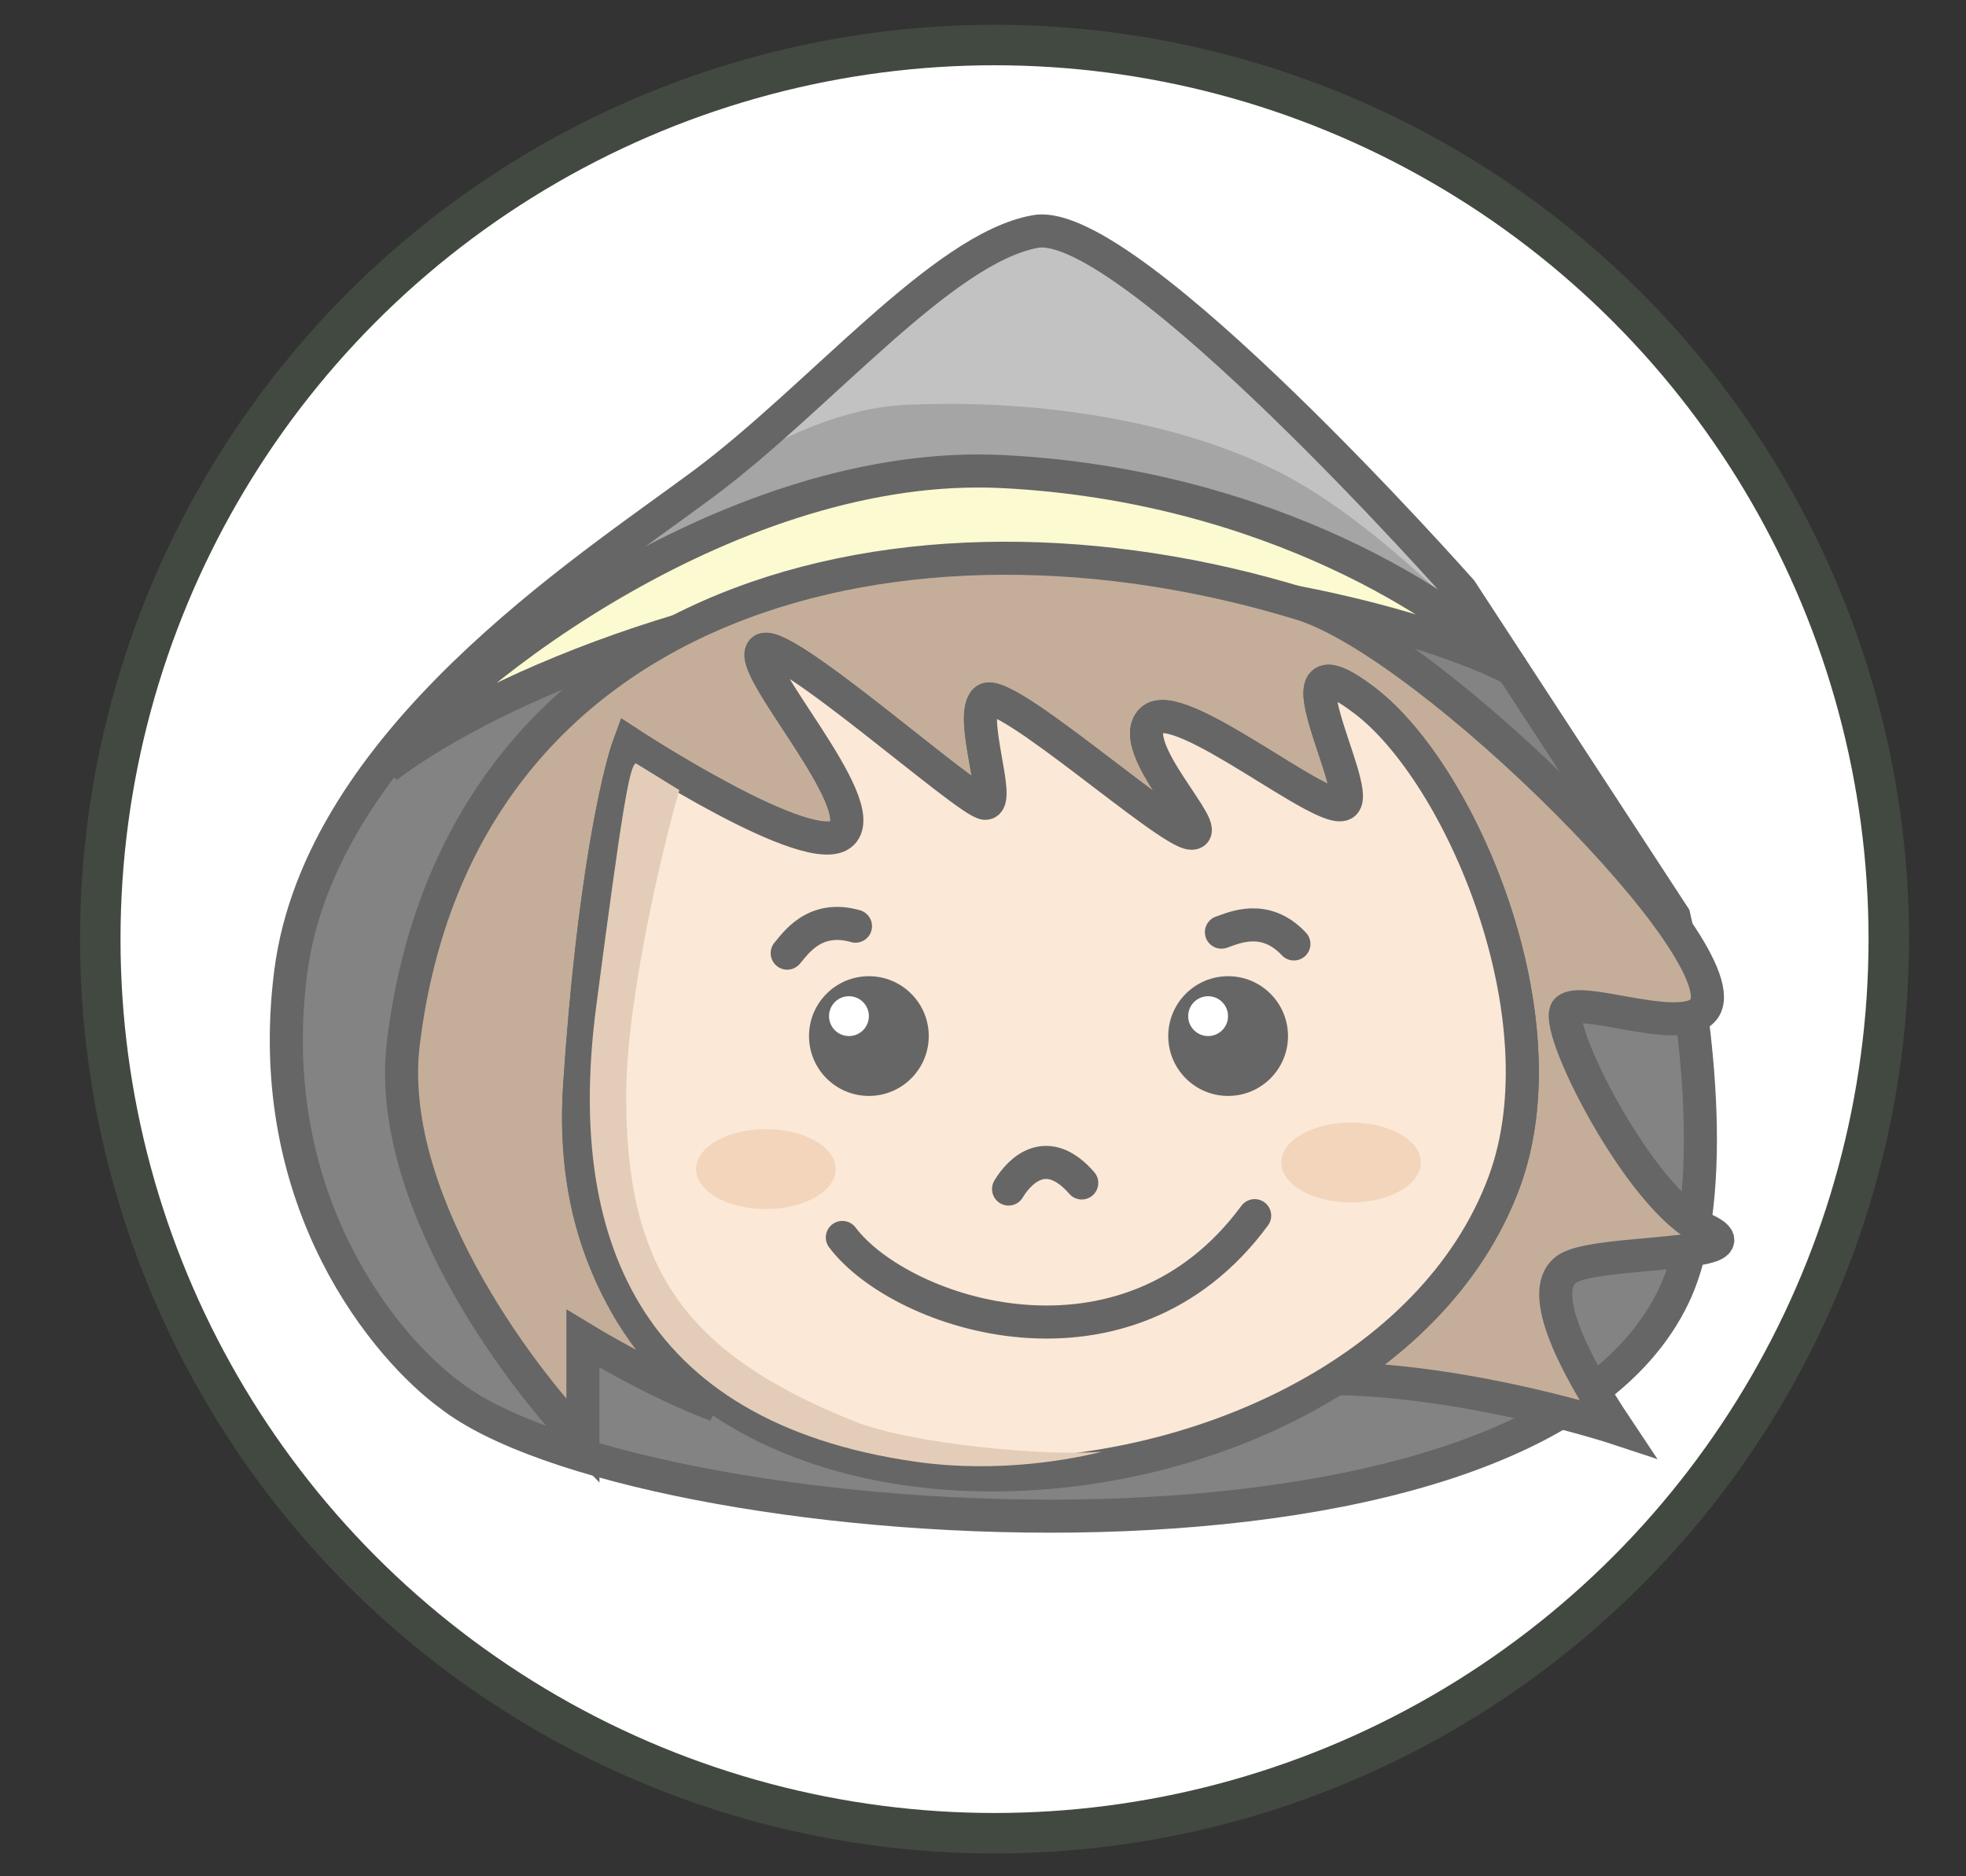 <svg width="22" height="21" viewBox="0 0 22 21" fill="none" xmlns="http://www.w3.org/2000/svg">
<rect x="0" y="0" width="22" height="21" fill="#333333" stroke="none"/>
<g id="Kindo&#39;s Avatars">
<circle id="Ellipse 8" cx="11.129" cy="10.511" r="10.007" fill="white" stroke="#424941" stroke-width="0.453"/>
<g id="Group 14" opacity="0.6">
<path id="Vector 39" d="M3.249 10.964C2.921 13.554 4.353 15.194 5.035 15.69L16.347 15.988C16.918 15.988 18.193 15.705 18.729 14.573C19.265 13.442 18.952 11.274 18.729 10.331L16.347 6.685C16.347 6.685 12.626 2.48 11.584 2.666C10.542 2.852 9.165 4.526 7.863 5.494C6.561 6.461 3.576 8.374 3.249 10.964Z" fill="#9A9A9A"/>
<path id="Vector 40" d="M3.062 11.741C2.943 13.311 4.203 14.986 4.847 15.628C7.449 17.224 15.212 17.547 17.977 15.628C18.684 15.137 19.54 12.081 18.721 10.609C18.067 9.432 17.11 7.993 16.75 7.44C15.535 6.849 12.733 5.795 10.501 6.157C8.269 6.519 5.629 7.641 4.587 8.157C4.128 8.698 3.181 10.172 3.062 11.741Z" fill="#313131"/>
<g id="Group 11">
<path id="Vector 35" d="M11.311 5.358C9.859 5.295 7.632 6.014 6.776 6.421C7.28 5.83 8.748 4.594 10.139 4.531C11.877 4.452 13.502 4.806 14.523 5.397C15.543 5.988 16.526 7.05 16.526 7.05C16.526 7.05 13.124 5.436 11.311 5.358Z" fill="#696969"/>
<path id="Vector 33" d="M3.252 10.889C2.924 13.479 4.356 15.119 5.038 15.615C7.077 17.203 17.07 18.006 18.732 14.499C19.268 13.368 18.955 11.199 18.732 10.257L16.35 6.61C16.35 6.61 12.629 2.405 11.587 2.591C10.545 2.777 9.168 4.452 7.866 5.419C6.563 6.387 3.579 8.299 3.252 10.889Z" stroke="black" stroke-width="0.37"/>
</g>
<path id="Vector 41" d="M11.218 5.278C8.235 5.13 5.146 7.503 4.328 8.582C5.556 7.652 8.356 6.525 11.218 6.466C14.081 6.407 16.244 7.126 16.935 7.497C16.294 6.817 14.201 5.427 11.218 5.278Z" fill="#FAF6B3" stroke="black" stroke-width="0.37"/>
<g id="Subtract">
<path d="M8.012 15.727C7.337 15.479 6.523 14.983 6.523 14.983V16.136C5.767 15.355 4.305 13.368 4.514 11.671C5.131 6.645 10.142 5.404 14.561 6.759C16.012 7.203 19.533 10.712 19.064 11.299C18.926 11.47 18.501 11.394 18.13 11.328C17.859 11.279 17.617 11.236 17.538 11.299C17.352 11.447 18.349 13.427 19.064 13.755C19.483 13.947 18.999 13.99 18.46 14.039C18.082 14.073 17.676 14.109 17.538 14.201C17.203 14.424 17.566 15.193 18.096 15.987C18.096 15.987 16.494 15.457 14.951 15.429C15.812 14.883 16.494 14.143 16.831 13.234C17.516 11.388 16.347 8.657 15.268 7.838C14.574 7.311 14.757 7.863 14.927 8.372C15.021 8.655 15.111 8.925 15.045 8.991C14.963 9.074 14.59 8.844 14.175 8.587C13.649 8.263 13.053 7.895 12.886 8.061C12.714 8.234 12.979 8.632 13.182 8.935C13.329 9.156 13.443 9.326 13.333 9.326C13.219 9.326 12.799 9.006 12.346 8.66C11.765 8.217 11.13 7.733 11.026 7.838C10.929 7.935 10.983 8.243 11.031 8.517C11.076 8.769 11.115 8.991 11.026 8.991C10.952 8.991 10.569 8.689 10.124 8.337C9.455 7.808 8.644 7.168 8.533 7.28C8.453 7.359 8.666 7.683 8.909 8.054C9.235 8.552 9.618 9.134 9.426 9.326C9.091 9.661 7.044 8.322 7.044 8.322C6.92 8.657 6.635 9.892 6.486 12.155C6.379 13.775 7.036 15.024 8.012 15.727Z" fill="#9C7857"/>
<path d="M13.098 8.808L13.089 8.805C13.087 8.8 13.085 8.794 13.083 8.786M6.523 14.983C6.523 14.983 7.337 15.479 8.012 15.727C7.036 15.024 6.379 13.775 6.486 12.155C6.635 9.892 6.92 8.657 7.044 8.322C7.044 8.322 9.091 9.661 9.426 9.326C9.618 9.134 9.235 8.552 8.909 8.054C8.666 7.683 8.453 7.359 8.533 7.28C8.644 7.168 9.455 7.808 10.124 8.337C10.569 8.689 10.952 8.991 11.026 8.991C11.115 8.991 11.076 8.769 11.031 8.517C10.983 8.243 10.929 7.935 11.026 7.838C11.13 7.733 11.765 8.217 12.346 8.66C12.799 9.006 13.219 9.326 13.333 9.326C13.443 9.326 13.329 9.156 13.182 8.935C12.979 8.632 12.714 8.234 12.886 8.061C13.053 7.895 13.649 8.263 14.175 8.587C14.59 8.844 14.963 9.074 15.045 8.991C15.111 8.925 15.021 8.655 14.927 8.372C14.757 7.863 14.574 7.311 15.268 7.838C16.347 8.657 17.516 11.388 16.831 13.234C16.494 14.143 15.812 14.883 14.951 15.429C16.494 15.457 18.096 15.987 18.096 15.987C17.566 15.193 17.203 14.424 17.538 14.201C17.676 14.109 18.082 14.073 18.46 14.039C18.999 13.99 19.483 13.947 19.064 13.755C18.349 13.427 17.352 11.447 17.538 11.299C17.617 11.236 17.859 11.279 18.13 11.328C18.501 11.394 18.926 11.47 19.064 11.299C19.533 10.712 16.012 7.203 14.561 6.759C10.142 5.404 5.131 6.645 4.514 11.671C4.305 13.368 5.767 15.355 6.523 16.136V14.983Z" stroke="black" stroke-width="0.37"/>
</g>
<g id="Group 12">
<path id="Vector 11" d="M7.044 8.321C6.92 8.656 6.635 9.892 6.486 12.154C6.097 18.061 15.251 17.492 16.831 13.233C17.515 11.388 16.347 8.656 15.268 7.838C14.189 7.019 15.23 8.805 15.044 8.991C14.858 9.177 13.184 7.763 12.886 8.061C12.588 8.359 13.593 9.326 13.333 9.326C13.072 9.326 11.212 7.652 11.025 7.838C10.839 8.024 11.212 8.991 11.025 8.991C10.839 8.991 8.718 7.093 8.532 7.279C8.346 7.465 9.76 8.991 9.425 9.326C9.091 9.661 7.044 8.321 7.044 8.321Z" fill="#F9D9BC" stroke="black" stroke-width="0.37"/>
<circle id="Ellipse 1" cx="9.723" cy="11.596" r="0.67" fill="black"/>
<ellipse id="Ellipse 2" cx="13.743" cy="11.596" rx="0.67" ry="0.67" fill="black"/>
<circle id="Ellipse 3" cx="9.5" cy="11.373" r="0.223" fill="white"/>
<circle id="Ellipse 4" cx="13.519" cy="11.373" r="0.223" fill="white"/>
<path id="Vector 16" d="M9.426 13.85C10.084 14.72 12.604 15.556 14.04 13.606" stroke="black" stroke-width="0.37" stroke-linecap="round"/>
<path id="Vector 17" d="M11.286 13.308C11.415 13.092 11.72 12.798 12.105 13.24" stroke="black" stroke-width="0.37" stroke-linecap="round"/>
<path id="Vector 19" d="M13.668 10.433C13.795 10.392 14.15 10.214 14.479 10.565" stroke="black" stroke-width="0.37" stroke-linecap="round"/>
<path id="Vector 20" d="M8.809 10.668C8.897 10.568 9.11 10.233 9.573 10.366" stroke="black" stroke-width="0.37" stroke-linecap="round"/>
<ellipse id="Ellipse 5" cx="8.57" cy="13.085" rx="0.781" ry="0.447" fill="#EAB98D"/>
<ellipse id="Ellipse 6" cx="15.119" cy="13.011" rx="0.781" ry="0.447" fill="#EAB98D"/>
</g>
<path id="Vector 42" d="M7.602 8.843L7.118 8.545C7.044 8.545 6.952 9.131 6.672 11.261C6.335 13.823 7.129 15.912 10.244 16.36C11.194 16.496 12.043 16.322 12.328 16.248C11.682 16.302 10.192 16.158 9.574 15.913C7.637 15.143 7.007 14.171 7.007 12.266C7.007 11.165 7.441 9.388 7.602 8.843Z" fill="#D1AC8B"/>
</g>
</g>
</svg>
